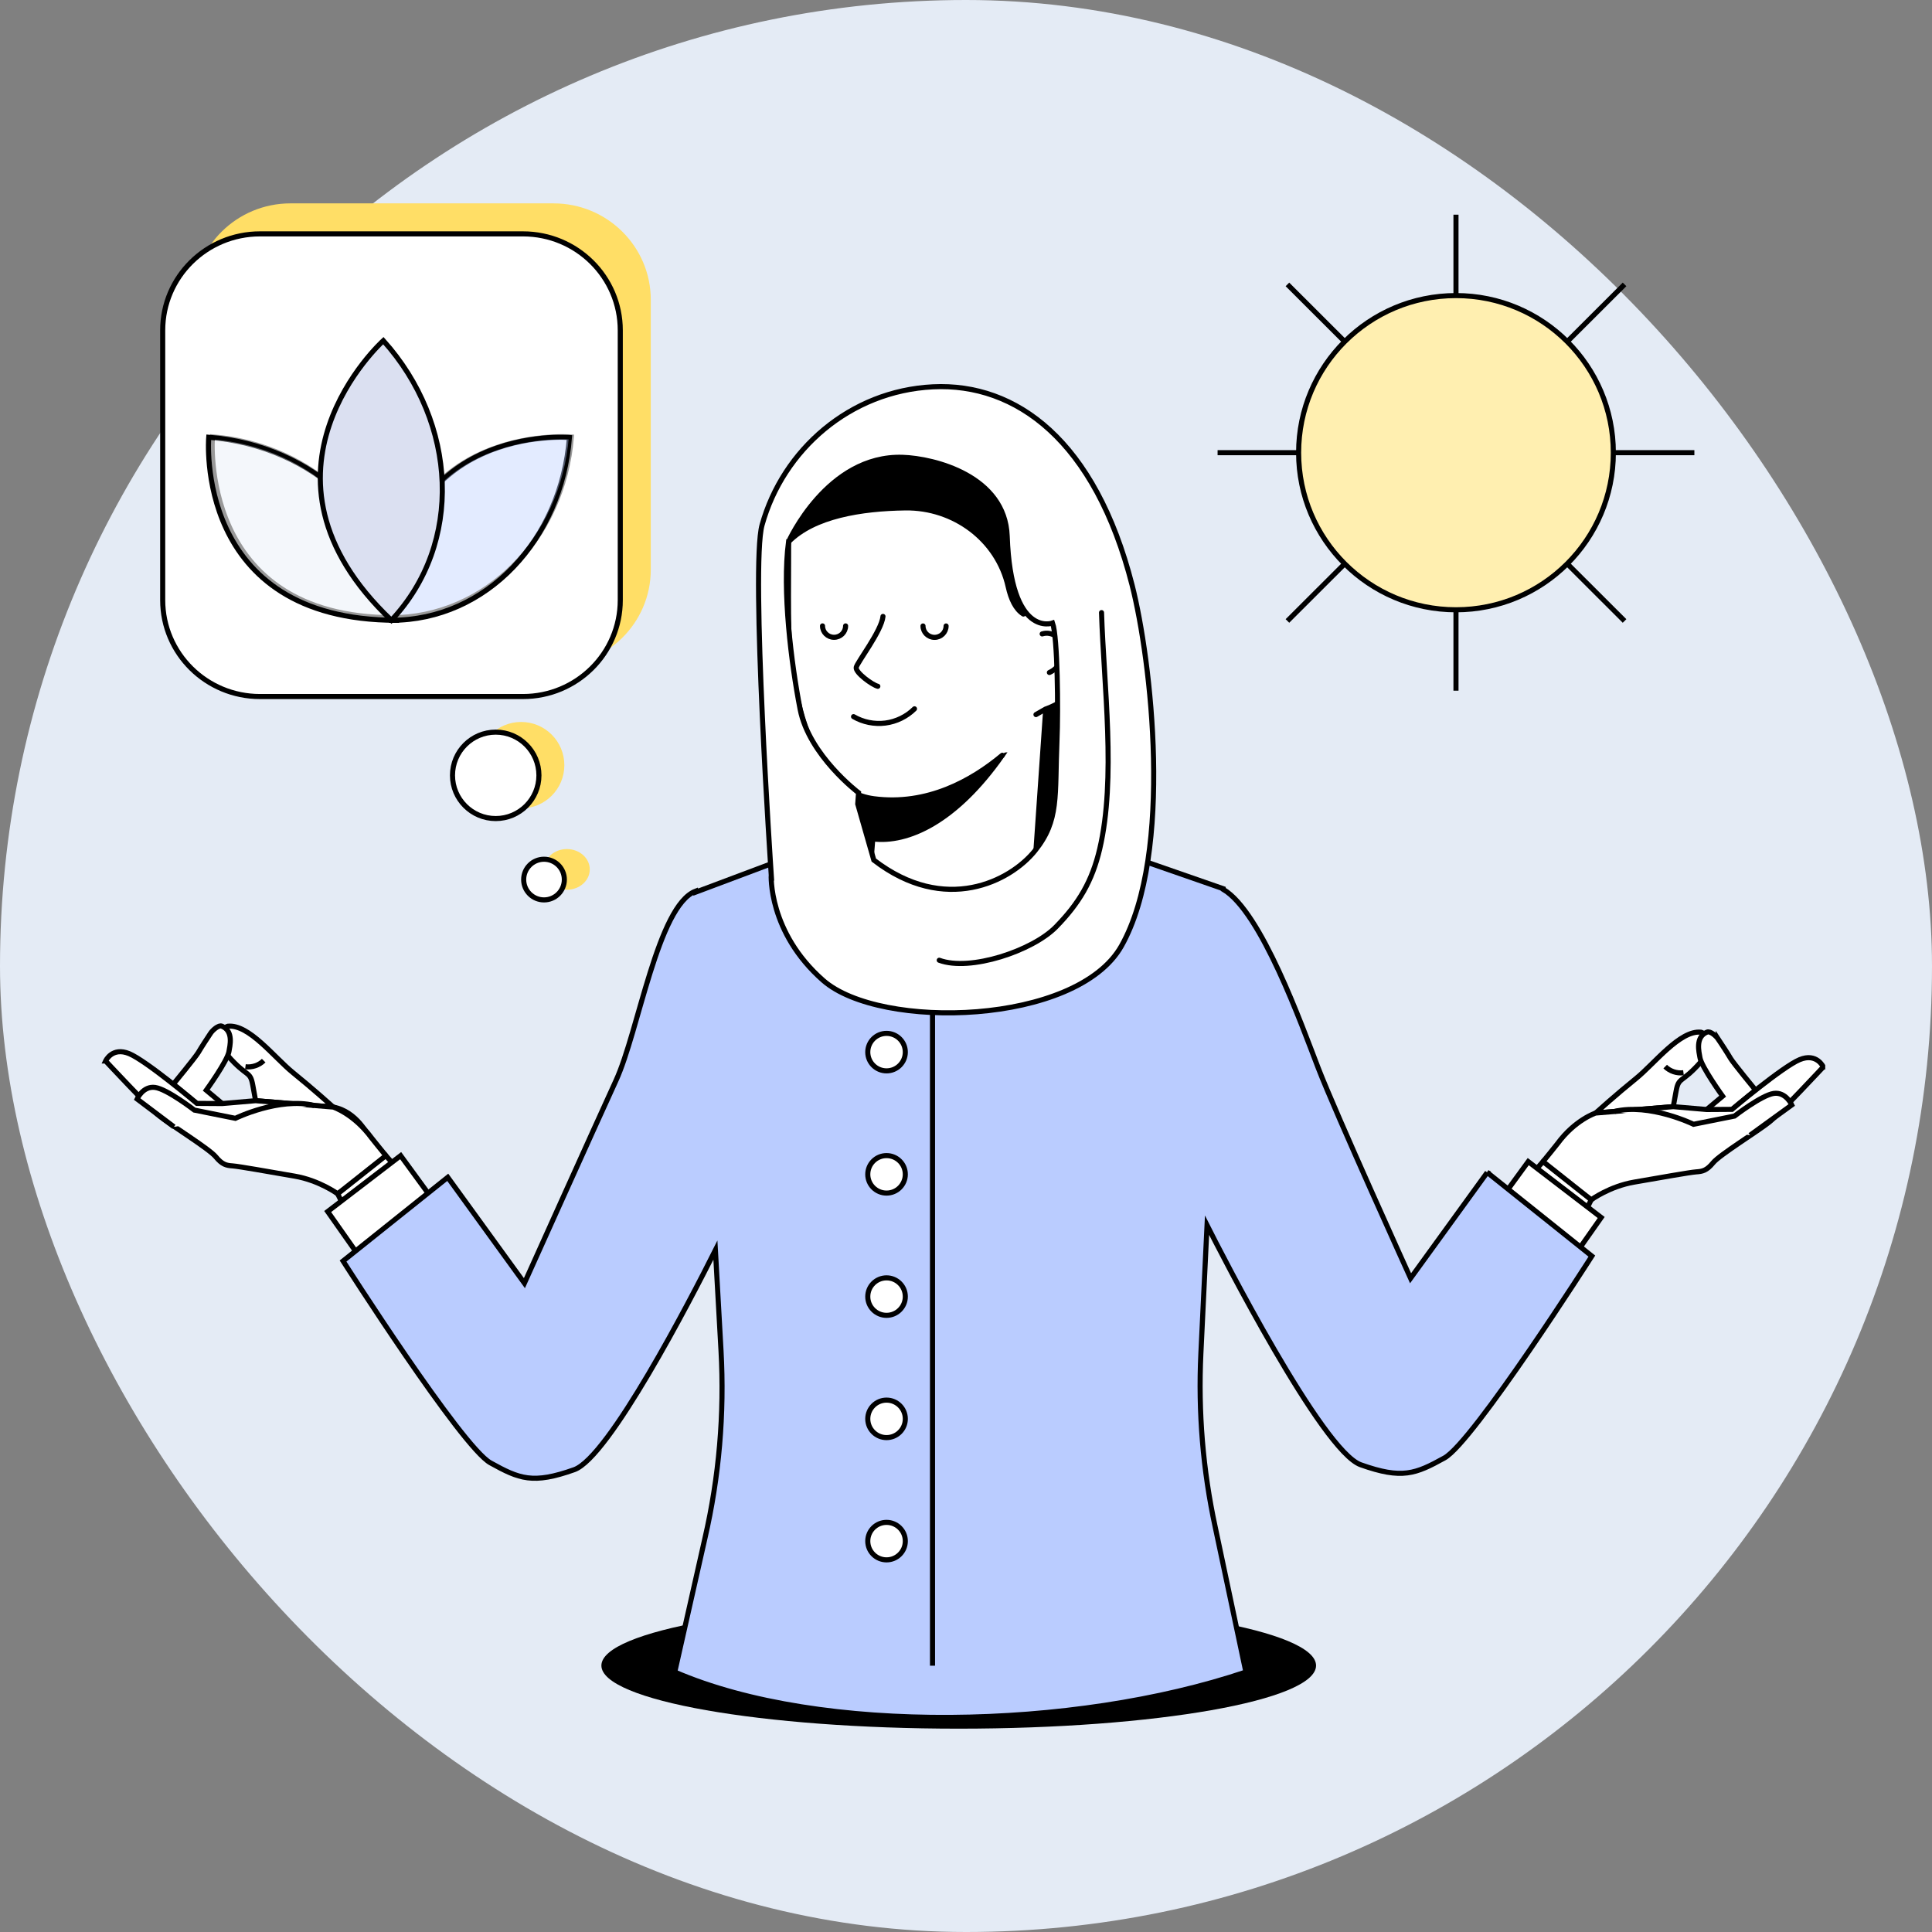 <svg width="380" height="380" viewBox="0 0 380 380" fill="none" xmlns="http://www.w3.org/2000/svg">
<rect x="0" y="0" width="380" height="380" fill="#808080" stroke="none"/>
<rect width="380" height="380" rx="190" fill="#E4EBF5"/>
<g clip-path="url(#clip0_10126_35518)">
<path d="M188.569 340.007C227.385 340.007 258.851 334.45 258.851 327.595C258.851 320.741 227.385 315.184 188.569 315.184C149.754 315.184 118.287 320.741 118.287 327.595C118.287 334.45 149.754 340.007 188.569 340.007Z" fill="black"/>
<path d="M72.503 223.504C72.503 223.504 70.217 218.606 65.543 217.747C60.874 216.888 44.057 219.311 44.057 219.311C44.057 219.311 34.514 214.817 32.627 215.458C30.739 216.099 31.227 218.818 31.227 218.818C31.227 218.818 42.027 224.183 43.793 225.068C45.559 225.953 67.925 225.934 72.503 223.504Z" fill="white" stroke="black" stroke-miterlimit="10"/>
<path d="M44.814 201.848C44.814 201.848 40.82 203.066 44.743 207.567C48.667 212.067 49.18 210.471 49.726 213.478L50.272 216.484L65.549 217.741C65.549 217.741 61.24 213.888 57.599 210.952C53.958 208.009 48.949 201.4 44.82 201.848H44.814Z" fill="white" stroke="black" stroke-miterlimit="10"/>
<path d="M41.417 203.227C41.808 202.637 42.977 201.56 43.632 201.829C46.008 202.791 45.205 205.778 45.026 206.855C44.711 208.695 40.569 214.433 40.569 214.433L43.998 217.298L39.818 218.048L34.09 213.247C34.09 213.247 38.469 207.926 39.009 207.003C39.599 205.99 40.73 204.265 41.417 203.227Z" fill="white" stroke="black" stroke-miterlimit="10"/>
<path d="M20.766 208.682C20.766 208.682 22.056 205.842 25.421 207.246C28.786 208.644 38.726 217.023 38.726 217.023L43.703 217.055L50.266 216.491L65.542 217.747C65.542 217.747 69.594 219.068 73.055 223.78C73.055 223.78 75.521 226.87 75.9 227.299C76.279 227.729 66.422 234.812 66.422 234.812C66.422 234.812 62.794 232.158 57.946 231.331C53.104 230.498 46.984 229.402 45.764 229.318C44.544 229.235 43.716 229.088 42.431 227.517C41.147 225.946 33.467 221.215 31.355 219.497C29.235 217.773 20.772 208.682 20.772 208.682H20.766Z" fill="white" stroke="black" stroke-miterlimit="10"/>
<path d="M48.27 209.817C49.567 209.99 50.941 209.528 51.865 208.612L48.27 209.817Z" fill="white"/>
<path d="M48.27 209.817C49.567 209.99 50.941 209.528 51.865 208.612" stroke="black" stroke-miterlimit="10"/>
<path d="M34.219 221.632L26.963 216.157C26.963 216.157 28.125 213.548 30.514 213.888C32.903 214.227 38.232 218.343 38.232 218.343L46.291 219.959C46.291 219.959 54.928 215.74 61.857 217.439" fill="white"/>
<path d="M34.219 221.632L26.963 216.157C26.963 216.157 28.125 213.548 30.514 213.888C32.903 214.227 38.232 218.343 38.232 218.343L46.291 219.959C46.291 219.959 54.928 215.74 61.857 217.439" stroke="black" stroke-miterlimit="10"/>
<path d="M75.894 227.299L91.19 244.621L76.671 255.455L66.416 234.812L75.894 227.299Z" fill="white" stroke="black" stroke-miterlimit="10"/>
<path d="M70.282 246.589L64.451 238.294L78.803 227.299L84.454 235.043L70.282 246.589Z" fill="white" stroke="black" stroke-miterlimit="10"/>
<path d="M306.885 224.677C306.885 224.677 310.16 219.798 314.828 218.939C319.496 218.08 335.332 220.484 335.332 220.484C335.332 220.484 344.874 215.99 346.762 216.631C348.65 217.273 348.161 219.991 348.161 219.991C348.161 219.991 337.361 225.356 335.595 226.241C333.829 227.126 311.463 227.107 306.885 224.677Z" fill="white" stroke="black" stroke-miterlimit="10"/>
<path d="M334.573 203.022C334.573 203.022 338.567 204.24 334.643 208.74C330.72 213.24 330.206 211.644 329.66 214.651L329.114 217.657L313.838 218.914C313.838 218.914 318.147 215.061 321.788 212.125C325.429 209.182 330.437 202.573 334.566 203.022H334.573Z" fill="white" stroke="black" stroke-miterlimit="10"/>
<path d="M337.97 204.4C337.578 203.81 336.41 202.733 335.755 203.002C333.379 203.964 334.181 206.951 334.361 208.028C334.676 209.868 338.818 215.606 338.818 215.606L335.389 218.472L339.569 219.222L345.297 214.414C345.297 214.414 340.918 209.093 340.378 208.169C339.787 207.157 338.657 205.432 337.97 204.394V204.4Z" fill="white" stroke="black" stroke-miterlimit="10"/>
<path d="M358.621 209.855C358.621 209.855 357.331 207.015 353.966 208.419C350.601 209.817 340.661 218.196 340.661 218.196L335.684 218.228L329.121 217.664L313.845 218.92C313.845 218.92 309.793 220.241 306.332 224.953C306.332 224.953 303.866 228.043 303.487 228.472C303.108 228.902 312.965 235.986 312.965 235.986C312.965 235.986 316.593 233.332 321.441 232.505C326.283 231.671 332.403 230.575 333.623 230.492C334.843 230.408 335.671 230.261 336.956 228.69C338.24 227.119 345.92 222.395 348.032 220.67C350.152 218.946 358.615 209.855 358.615 209.855H358.621Z" fill="white" stroke="black" stroke-miterlimit="10"/>
<path d="M331.117 210.99C329.82 211.163 328.446 210.702 327.521 209.785L331.117 210.99Z" fill="white"/>
<path d="M331.117 210.99C329.82 211.163 328.446 210.702 327.521 209.785" stroke="black" stroke-miterlimit="10"/>
<path d="M344.206 223.286L352.425 217.33C352.425 217.33 351.263 214.721 348.874 215.061C346.485 215.401 341.156 219.516 341.156 219.516L333.097 221.132C333.097 221.132 324.46 216.914 317.531 218.612" fill="white"/>
<path d="M344.206 223.286L352.425 217.33C352.425 217.33 351.263 214.721 348.874 215.061C346.485 215.401 341.156 219.516 341.156 219.516L333.097 221.132C333.097 221.132 324.46 216.914 317.531 218.612" stroke="black" stroke-miterlimit="10"/>
<path d="M303.493 228.472L288.197 245.794L302.716 256.628L312.971 235.986L303.493 228.472Z" fill="white" stroke="black" stroke-miterlimit="10"/>
<path d="M309.106 247.762L314.936 239.467L300.584 228.472L294.934 236.216L309.106 247.762Z" fill="white" stroke="black" stroke-miterlimit="10"/>
<path d="M292.519 230.601L277.441 251.416C277.441 251.416 262.743 219.023 259.282 210.067C256.026 201.637 248.076 179.295 240.589 174.923V174.795L213.247 165.288L206.472 157.3C206.472 157.3 206.479 157.403 206.491 157.582L204.019 153.71L169.061 156.55L168.194 157.915C168.194 157.755 168.201 157.672 168.201 157.672L161.426 166.237L136.832 175.474L136.819 175.276C129.39 178.109 125.582 202.893 121.157 212.522C117.151 221.254 103.145 252.378 103.145 252.378L88.068 231.562L67.475 248.025C67.475 248.025 90.784 284.579 96.467 287.727C102.15 290.874 104.783 291.971 112.945 289.067C119.783 286.63 135.734 255.795 140.711 245.884L141.815 265.667C142.502 278.059 141.436 290.483 138.649 302.574L132.716 328.871C161.355 341.269 211.237 340.263 245.052 328.871L239.016 300.337C236.595 289.137 235.651 277.675 236.197 266.231L237.41 240.986C240.088 246.3 260.033 285.393 267.63 288.099C275.785 291.003 278.417 289.906 284.107 286.759C289.79 283.611 313.099 247.057 313.099 247.057L292.506 230.594L292.519 230.601Z" fill="#BACCFF" stroke="black" stroke-miterlimit="10"/>
<path d="M183.414 154.979V327.621" stroke="black" stroke-miterlimit="10"/>
<path d="M197.701 172.295C207.269 167.788 213.799 168 218.981 158.268C222.423 151.806 221.717 128.189 221.152 120.81C219.392 97.917 182.617 86.968 179.105 87.705C175.104 88.551 160.983 90.93 158.062 93.994C149.907 102.546 153.04 98.744 152.366 110.784C151.499 126.246 153.201 149.178 157.066 160.57C160.727 171.353 158.216 167.134 168.227 171.173C178.244 175.212 189.494 175.148 199.91 172.224" fill="black"/>
<path d="M197.701 172.295C207.269 167.788 213.799 168 218.981 158.268C222.423 151.806 221.717 128.189 221.152 120.81C219.392 97.917 182.617 86.968 179.105 87.705C175.104 88.551 160.983 90.93 158.062 93.994C149.907 102.546 153.04 98.744 152.366 110.784C151.499 126.246 153.201 149.178 157.066 160.57C160.727 171.353 158.216 167.134 168.227 171.173C178.244 175.212 189.494 175.148 199.91 172.224" stroke="black" stroke-miterlimit="10"/>
<path d="M174.532 128.208L171.007 173.429C170.365 181.283 178.854 187.559 187.15 185.103C191.896 183.699 196.77 180.218 201.759 175.071C202.786 174.013 203.384 172.667 203.48 171.256L206.222 131.644L174.532 128.214V128.208Z" fill="white" stroke="black" stroke-miterlimit="10"/>
<path d="M172.87 150.633L171.695 165.006C178.496 165.833 187.903 161.711 197.137 148.556L172.864 150.639L172.87 150.633Z" fill="black" stroke="black" stroke-miterlimit="10"/>
<path d="M197.142 148.549C191.17 153.543 182.379 158.48 171.867 157.101C165.067 156.21 160.906 150.28 158.382 142.837C156.886 138.408 155.962 133.452 155.409 128.702C154.883 124.195 155.159 110.053 155.108 106.552C160.091 101.501 169.402 100.014 178.083 99.898C187.606 99.77 196.23 106.117 198.298 115.399C198.831 117.797 199.755 119.823 201.29 120.778C201.579 120.272 205.194 118.791 208.161 119.009C215.302 119.528 215.886 127.298 214.396 131.349C212.174 137.414 205.657 139.459 205.657 139.459L203.762 140.549" fill="white"/>
<path d="M197.142 148.549C191.17 153.543 182.379 158.48 171.867 157.101C165.067 156.21 160.906 150.28 158.382 142.837C156.886 138.408 155.962 133.452 155.409 128.702C154.883 124.195 155.159 110.053 155.108 106.552C160.091 101.501 169.402 100.014 178.083 99.898C187.606 99.77 196.23 106.117 198.298 115.399C198.831 117.797 199.755 119.823 201.29 120.778C201.579 120.272 205.194 118.791 208.161 119.009C215.302 119.528 215.886 127.298 214.396 131.349C212.174 137.414 205.657 139.459 205.657 139.459L203.762 140.549" stroke="black" stroke-linecap="round" stroke-linejoin="round"/>
<path d="M166.319 123.105C166.319 124.342 165.305 125.349 164.046 125.349C162.794 125.349 161.779 124.342 161.779 123.105" stroke="black" stroke-linecap="round" stroke-linejoin="round"/>
<path d="M186.085 123.118C186.085 124.355 185.07 125.362 183.812 125.362C182.56 125.362 181.545 124.355 181.545 123.118" stroke="black" stroke-linecap="round" stroke-linejoin="round"/>
<path d="M173.672 121.24C173.396 124.112 168.58 130.311 168.406 131.266C168.214 132.298 171.636 134.76 172.657 134.984" stroke="black" stroke-linecap="round" stroke-linejoin="round"/>
<path d="M179.87 139.414C178.335 140.94 176.286 141.94 174.135 142.216C171.984 142.491 169.749 142.042 167.881 140.953" stroke="black" stroke-linecap="round" stroke-linejoin="round"/>
<path d="M204.982 124.682C206.986 124.048 208.996 125.676 209.163 127.599C209.33 129.522 208.167 131.49 206.402 132.273" stroke="black" stroke-linecap="round" stroke-linejoin="round"/>
<path d="M151.685 172.032C151.685 172.032 151.062 183.328 161.914 192.841C173.158 202.701 211.821 201.643 220.586 186.039C230.873 167.724 226.391 129.708 222.673 115.098C215.404 86.57 199.819 75.281 183.496 76.082C167.173 76.883 153.996 88.468 149.887 103.264C147.613 111.431 151.691 172.038 151.691 172.038L151.685 172.032ZM155.107 106.552C155.107 106.552 162.697 89.461 177.537 89.949C183.766 90.154 197.687 93.635 198.105 105.469C198.811 125.624 207.031 122.547 207.031 122.547C208.019 125.323 208.154 139.625 207.897 145.62C207.429 156.633 208.379 161.326 203.563 167.326C198.747 173.333 185.904 179.975 171.867 169.166L168.708 158.133L168.868 155.922C168.868 155.922 159.133 148.575 157.374 139.491C155.614 130.407 153.842 116.181 155.094 106.552H155.107Z" fill="white" stroke="black" stroke-miterlimit="10"/>
<path d="M216.657 120.49C217.094 134.683 219.547 153.139 216.304 166.967C214.814 173.314 212.252 177.661 207.686 182.321C203.127 186.982 190.849 191.142 184.736 188.867" stroke="black" stroke-linecap="round" stroke-linejoin="round"/>
<path d="M174.372 210.625C176.411 210.625 178.064 208.974 178.064 206.938C178.064 204.903 176.411 203.252 174.372 203.252C172.333 203.252 170.68 204.903 170.68 206.938C170.68 208.974 172.333 210.625 174.372 210.625Z" fill="white" stroke="black" stroke-miterlimit="10"/>
<path d="M174.372 234.665C176.411 234.665 178.064 233.014 178.064 230.979C178.064 228.943 176.411 227.292 174.372 227.292C172.333 227.292 170.68 228.943 170.68 230.979C170.68 233.014 172.333 234.665 174.372 234.665Z" fill="white" stroke="black" stroke-miterlimit="10"/>
<path d="M174.372 258.712C176.411 258.712 178.064 257.061 178.064 255.026C178.064 252.99 176.411 251.339 174.372 251.339C172.333 251.339 170.68 252.99 170.68 255.026C170.68 257.061 172.333 258.712 174.372 258.712Z" fill="white" stroke="black" stroke-miterlimit="10"/>
<path d="M174.372 282.758C176.411 282.758 178.064 281.108 178.064 279.072C178.064 277.036 176.411 275.386 174.372 275.386C172.333 275.386 170.68 277.036 170.68 279.072C170.68 281.108 172.333 282.758 174.372 282.758Z" fill="white" stroke="black" stroke-miterlimit="10"/>
<path d="M174.372 306.805C176.411 306.805 178.064 305.155 178.064 303.119C178.064 301.083 176.411 299.433 174.372 299.433C172.333 299.433 170.68 301.083 170.68 303.119C170.68 305.155 172.333 306.805 174.372 306.805Z" fill="white" stroke="black" stroke-miterlimit="10"/>
<path d="M102.5 159C107.194 159 111 155.194 111 150.5C111 145.806 107.194 142 102.5 142C97.806 142 94 145.806 94 150.5C94 155.194 97.806 159 102.5 159Z" fill="#FFDE66"/>
<path d="M111.5 175C113.985 175 116 173.209 116 171C116 168.791 113.985 167 111.5 167C109.015 167 107 168.791 107 171C107 173.209 109.015 175 111.5 175Z" fill="#FFDE66"/>
<path d="M38 58.966L38 112.034C38 122.508 46.568 131 57.138 131H108.862C119.432 131 128 122.508 128 112.034V58.966C128 48.492 119.432 40 108.862 40H57.138C46.568 40 38 48.492 38 58.966Z" fill="#FFDE66"/>
<path d="M32 64.966L32 118.034C32 128.508 40.568 137 51.138 137H102.862C113.432 137 122 128.508 122 118.034V64.966C122 54.492 113.432 46 102.862 46H51.138C40.568 46 32 54.492 32 64.966Z" fill="white" stroke="black" stroke-linecap="round" stroke-linejoin="round"/>
<path d="M97.5 161C102.194 161 106 157.194 106 152.5C106 147.806 102.194 144 97.5 144C92.806 144 89 147.806 89 152.5C89 157.194 92.806 161 97.5 161Z" fill="white" stroke="black" stroke-linecap="round" stroke-linejoin="round"/>
<path d="M107 177C109.209 177 111 175.209 111 173C111 170.791 109.209 169 107 169C104.791 169 103 170.791 103 173C103 175.209 104.791 177 107 177Z" fill="white" stroke="black" stroke-linecap="round" stroke-linejoin="round"/>
<path d="M41.054 86C41.054 86 37.986 122 78 122C78 102.79 61.737 87.627 41.054 86Z" fill="white" stroke="black" stroke-miterlimit="10"/>
<path d="M112 86.053C112 86.053 77 83.068 77 122C95.679 122 110.423 106.177 112 86.053Z" fill="white" stroke="black" stroke-miterlimit="10"/>
<g opacity="0.4">
<path d="M41.783 85.92C41.783 85.92 38.824 121.494 77.415 121.494C77.415 102.511 61.731 87.528 41.783 85.92Z" fill="#E4EBF5" stroke="black" stroke-miterlimit="10"/>
</g>
<g opacity="0.4">
<path d="M112.385 85.947C112.385 85.947 76.758 82.993 76.758 121.52C95.772 121.52 110.78 105.862 112.385 85.947Z" fill="#BACCFF" stroke="black" stroke-miterlimit="10"/>
</g>
<path d="M75.398 67C75.398 67 46.474 93.08 76.983 122C91.17 106.902 89.969 83.223 75.398 67Z" fill="#DBE0F1" stroke="black" stroke-miterlimit="10"/>
<path d="M286.373 42.226V135.848" stroke="black" stroke-miterlimit="10"/>
<path d="M333.262 89.037H239.484" stroke="black" stroke-miterlimit="10"/>
<path d="M253.221 55.938L319.528 122.136" stroke="black" stroke-miterlimit="10"/>
<path d="M319.528 55.938L253.221 122.136" stroke="black" stroke-miterlimit="10"/>
<path d="M286.373 119.937C303.467 119.937 317.324 106.103 317.324 89.037C317.324 71.972 303.467 58.137 286.373 58.137C269.279 58.137 255.422 71.972 255.422 89.037C255.422 106.103 269.279 119.937 286.373 119.937Z" fill="#FFEFB0" stroke="black" stroke-miterlimit="10"/>
</g>
<defs>
<clipPath id="clip0_10126_35518">
<rect width="340" height="300" fill="white" transform="translate(19 40)"/>
</clipPath>
</defs>
</svg>
